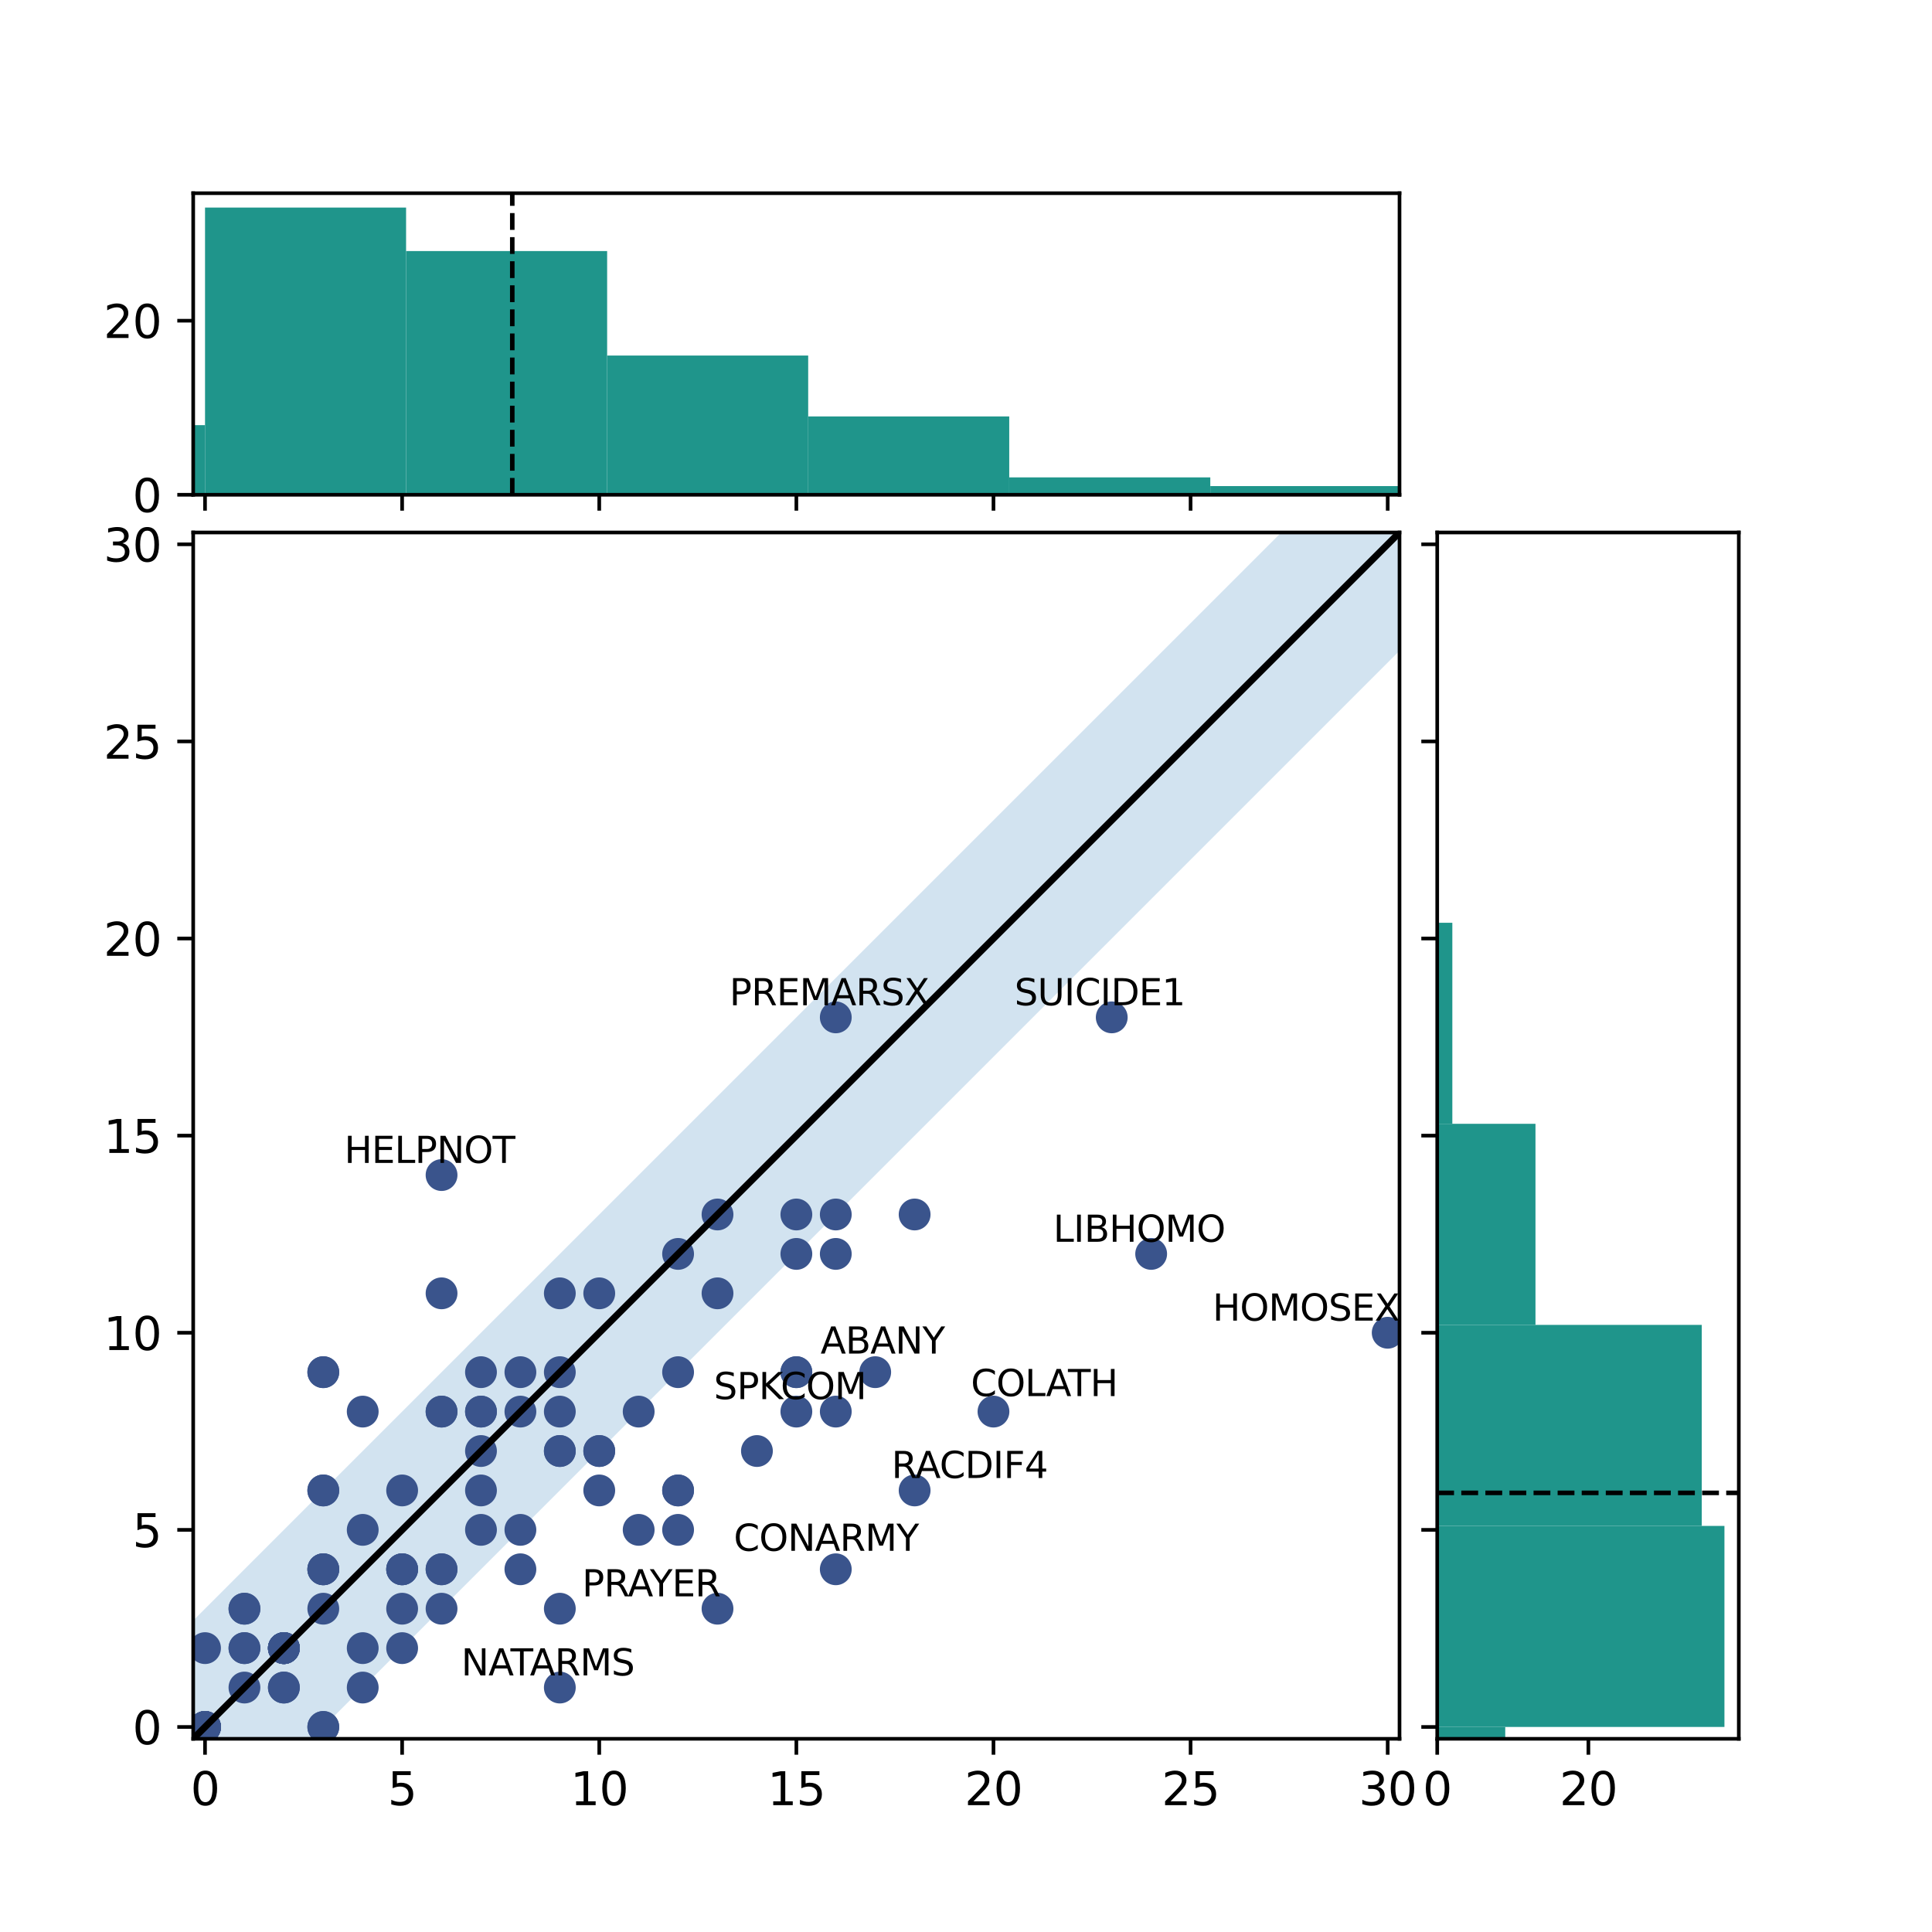 <?xml version="1.0" encoding="utf-8" standalone="no"?>
<!DOCTYPE svg PUBLIC "-//W3C//DTD SVG 1.1//EN"
  "http://www.w3.org/Graphics/SVG/1.1/DTD/svg11.dtd">
<svg xmlns:xlink="http://www.w3.org/1999/xlink" width="425.197pt" height="425.197pt" viewBox="0 0 425.197 425.197" xmlns="http://www.w3.org/2000/svg" version="1.1">
 <defs>
  <style type="text/css">*{stroke-linejoin: round; stroke-linecap: butt}</style>
 </defs>
 <g id="figure_1">
  <g id="patch_1">
   <path d="M 0 425.197 
L 425.197 425.197 
L 425.197 0 
L 0 0 
z
" style="fill: #ffffff"/>
  </g>
  <g id="axes_1">
   <g id="patch_2">
    <path d="M 42.52 382.677 
L 308.008 382.677 
L 308.008 117.188 
L 42.52 117.188 
z
" style="fill: #ffffff"/>
   </g>
   <g id="PolyCollection_1">
    <path d="M 42.52 356.649 
L 42.52 408.705 
L 72.018 379.207 
L 101.517 349.708 
L 131.016 320.209 
L 160.515 290.71 
L 190.013 261.212 
L 219.512 231.713 
L 249.011 202.214 
L 278.51 172.715 
L 308.008 143.217 
L 308.008 91.16 
L 308.008 91.16 
L 278.51 120.659 
L 249.011 150.158 
L 219.512 179.656 
L 190.013 209.155 
L 160.515 238.654 
L 131.016 268.153 
L 101.517 297.651 
L 72.018 327.15 
L 42.52 356.649 
z
" clip-path="url(#peeef10ce1c)" style="fill: #1f77b4; fill-opacity: 0.2"/>
   </g>
   <g id="PathCollection_1">
    <defs>
     <path id="m10fdabe2c1" d="M 0 3 
C 0.796 3 1.559 2.684 2.121 2.121 
C 2.684 1.559 3 0.796 3 0 
C 3 -0.796 2.684 -1.559 2.121 -2.121 
C 1.559 -2.684 0.796 -3 0 -3 
C -0.796 -3 -1.559 -2.684 -2.121 -2.121 
C -2.684 -1.559 -3 -0.796 -3 0 
C -3 0.796 -2.684 1.559 -2.121 2.121 
C -1.559 2.684 -0.796 3 0 3 
z
" style="stroke: #3a548c"/>
    </defs>
    <g clip-path="url(#peeef10ce1c)">
     <use xlink:href="#m10fdabe2c1" x="62.475" y="362.722" style="fill: #3a548c; stroke: #3a548c"/>
     <use xlink:href="#m10fdabe2c1" x="71.151" y="328.018" style="fill: #3a548c; stroke: #3a548c"/>
     <use xlink:href="#m10fdabe2c1" x="45.123" y="362.722" style="fill: #3a548c; stroke: #3a548c"/>
     <use xlink:href="#m10fdabe2c1" x="131.884" y="319.342" style="fill: #3a548c; stroke: #3a548c"/>
     <use xlink:href="#m10fdabe2c1" x="71.151" y="345.37" style="fill: #3a548c; stroke: #3a548c"/>
     <use xlink:href="#m10fdabe2c1" x="79.827" y="310.666" style="fill: #3a548c; stroke: #3a548c"/>
     <use xlink:href="#m10fdabe2c1" x="79.827" y="336.694" style="fill: #3a548c; stroke: #3a548c"/>
     <use xlink:href="#m10fdabe2c1" x="53.799" y="354.046" style="fill: #3a548c; stroke: #3a548c"/>
     <use xlink:href="#m10fdabe2c1" x="71.151" y="345.37" style="fill: #3a548c; stroke: #3a548c"/>
     <use xlink:href="#m10fdabe2c1" x="71.151" y="328.018" style="fill: #3a548c; stroke: #3a548c"/>
     <use xlink:href="#m10fdabe2c1" x="157.912" y="284.637" style="fill: #3a548c; stroke: #3a548c"/>
     <use xlink:href="#m10fdabe2c1" x="123.207" y="371.398" style="fill: #3a548c; stroke: #3a548c"/>
     <use xlink:href="#m10fdabe2c1" x="45.123" y="380.074" style="fill: #3a548c; stroke: #3a548c"/>
     <use xlink:href="#m10fdabe2c1" x="97.179" y="310.666" style="fill: #3a548c; stroke: #3a548c"/>
     <use xlink:href="#m10fdabe2c1" x="45.123" y="380.074" style="fill: #3a548c; stroke: #3a548c"/>
     <use xlink:href="#m10fdabe2c1" x="71.151" y="301.989" style="fill: #3a548c; stroke: #3a548c"/>
     <use xlink:href="#m10fdabe2c1" x="71.151" y="380.074" style="fill: #3a548c; stroke: #3a548c"/>
     <use xlink:href="#m10fdabe2c1" x="53.799" y="354.046" style="fill: #3a548c; stroke: #3a548c"/>
     <use xlink:href="#m10fdabe2c1" x="97.179" y="310.666" style="fill: #3a548c; stroke: #3a548c"/>
     <use xlink:href="#m10fdabe2c1" x="175.264" y="310.666" style="fill: #3a548c; stroke: #3a548c"/>
     <use xlink:href="#m10fdabe2c1" x="218.645" y="310.666" style="fill: #3a548c; stroke: #3a548c"/>
     <use xlink:href="#m10fdabe2c1" x="183.94" y="275.961" style="fill: #3a548c; stroke: #3a548c"/>
     <use xlink:href="#m10fdabe2c1" x="88.503" y="328.018" style="fill: #3a548c; stroke: #3a548c"/>
     <use xlink:href="#m10fdabe2c1" x="88.503" y="345.37" style="fill: #3a548c; stroke: #3a548c"/>
     <use xlink:href="#m10fdabe2c1" x="131.884" y="328.018" style="fill: #3a548c; stroke: #3a548c"/>
     <use xlink:href="#m10fdabe2c1" x="183.94" y="310.666" style="fill: #3a548c; stroke: #3a548c"/>
     <use xlink:href="#m10fdabe2c1" x="166.588" y="319.342" style="fill: #3a548c; stroke: #3a548c"/>
     <use xlink:href="#m10fdabe2c1" x="157.912" y="267.285" style="fill: #3a548c; stroke: #3a548c"/>
     <use xlink:href="#m10fdabe2c1" x="149.236" y="328.018" style="fill: #3a548c; stroke: #3a548c"/>
     <use xlink:href="#m10fdabe2c1" x="131.884" y="319.342" style="fill: #3a548c; stroke: #3a548c"/>
     <use xlink:href="#m10fdabe2c1" x="149.236" y="301.989" style="fill: #3a548c; stroke: #3a548c"/>
     <use xlink:href="#m10fdabe2c1" x="175.264" y="301.989" style="fill: #3a548c; stroke: #3a548c"/>
     <use xlink:href="#m10fdabe2c1" x="149.236" y="275.961" style="fill: #3a548c; stroke: #3a548c"/>
     <use xlink:href="#m10fdabe2c1" x="253.349" y="275.961" style="fill: #3a548c; stroke: #3a548c"/>
     <use xlink:href="#m10fdabe2c1" x="62.475" y="371.398" style="fill: #3a548c; stroke: #3a548c"/>
     <use xlink:href="#m10fdabe2c1" x="45.123" y="380.074" style="fill: #3a548c; stroke: #3a548c"/>
     <use xlink:href="#m10fdabe2c1" x="45.123" y="380.074" style="fill: #3a548c; stroke: #3a548c"/>
     <use xlink:href="#m10fdabe2c1" x="149.236" y="328.018" style="fill: #3a548c; stroke: #3a548c"/>
     <use xlink:href="#m10fdabe2c1" x="175.264" y="267.285" style="fill: #3a548c; stroke: #3a548c"/>
     <use xlink:href="#m10fdabe2c1" x="123.207" y="319.342" style="fill: #3a548c; stroke: #3a548c"/>
     <use xlink:href="#m10fdabe2c1" x="62.475" y="371.398" style="fill: #3a548c; stroke: #3a548c"/>
     <use xlink:href="#m10fdabe2c1" x="157.912" y="354.046" style="fill: #3a548c; stroke: #3a548c"/>
     <use xlink:href="#m10fdabe2c1" x="62.475" y="362.722" style="fill: #3a548c; stroke: #3a548c"/>
     <use xlink:href="#m10fdabe2c1" x="62.475" y="362.722" style="fill: #3a548c; stroke: #3a548c"/>
     <use xlink:href="#m10fdabe2c1" x="88.503" y="345.37" style="fill: #3a548c; stroke: #3a548c"/>
     <use xlink:href="#m10fdabe2c1" x="123.207" y="301.989" style="fill: #3a548c; stroke: #3a548c"/>
     <use xlink:href="#m10fdabe2c1" x="114.531" y="336.694" style="fill: #3a548c; stroke: #3a548c"/>
     <use xlink:href="#m10fdabe2c1" x="123.207" y="354.046" style="fill: #3a548c; stroke: #3a548c"/>
     <use xlink:href="#m10fdabe2c1" x="105.855" y="301.989" style="fill: #3a548c; stroke: #3a548c"/>
     <use xlink:href="#m10fdabe2c1" x="105.855" y="319.342" style="fill: #3a548c; stroke: #3a548c"/>
     <use xlink:href="#m10fdabe2c1" x="71.151" y="301.989" style="fill: #3a548c; stroke: #3a548c"/>
     <use xlink:href="#m10fdabe2c1" x="97.179" y="345.37" style="fill: #3a548c; stroke: #3a548c"/>
     <use xlink:href="#m10fdabe2c1" x="114.531" y="345.37" style="fill: #3a548c; stroke: #3a548c"/>
     <use xlink:href="#m10fdabe2c1" x="97.179" y="345.37" style="fill: #3a548c; stroke: #3a548c"/>
     <use xlink:href="#m10fdabe2c1" x="114.531" y="310.666" style="fill: #3a548c; stroke: #3a548c"/>
     <use xlink:href="#m10fdabe2c1" x="105.855" y="336.694" style="fill: #3a548c; stroke: #3a548c"/>
     <use xlink:href="#m10fdabe2c1" x="123.207" y="319.342" style="fill: #3a548c; stroke: #3a548c"/>
     <use xlink:href="#m10fdabe2c1" x="183.94" y="345.37" style="fill: #3a548c; stroke: #3a548c"/>
     <use xlink:href="#m10fdabe2c1" x="45.123" y="380.074" style="fill: #3a548c; stroke: #3a548c"/>
     <use xlink:href="#m10fdabe2c1" x="97.179" y="354.046" style="fill: #3a548c; stroke: #3a548c"/>
     <use xlink:href="#m10fdabe2c1" x="123.207" y="284.637" style="fill: #3a548c; stroke: #3a548c"/>
     <use xlink:href="#m10fdabe2c1" x="183.94" y="267.285" style="fill: #3a548c; stroke: #3a548c"/>
     <use xlink:href="#m10fdabe2c1" x="71.151" y="354.046" style="fill: #3a548c; stroke: #3a548c"/>
     <use xlink:href="#m10fdabe2c1" x="131.884" y="284.637" style="fill: #3a548c; stroke: #3a548c"/>
     <use xlink:href="#m10fdabe2c1" x="105.855" y="310.666" style="fill: #3a548c; stroke: #3a548c"/>
     <use xlink:href="#m10fdabe2c1" x="175.264" y="301.989" style="fill: #3a548c; stroke: #3a548c"/>
     <use xlink:href="#m10fdabe2c1" x="192.616" y="301.989" style="fill: #3a548c; stroke: #3a548c"/>
     <use xlink:href="#m10fdabe2c1" x="123.207" y="310.666" style="fill: #3a548c; stroke: #3a548c"/>
     <use xlink:href="#m10fdabe2c1" x="45.123" y="380.074" style="fill: #3a548c; stroke: #3a548c"/>
     <use xlink:href="#m10fdabe2c1" x="183.94" y="223.904" style="fill: #3a548c; stroke: #3a548c"/>
     <use xlink:href="#m10fdabe2c1" x="105.855" y="310.666" style="fill: #3a548c; stroke: #3a548c"/>
     <use xlink:href="#m10fdabe2c1" x="305.406" y="293.313" style="fill: #3a548c; stroke: #3a548c"/>
     <use xlink:href="#m10fdabe2c1" x="175.264" y="275.961" style="fill: #3a548c; stroke: #3a548c"/>
     <use xlink:href="#m10fdabe2c1" x="114.531" y="301.989" style="fill: #3a548c; stroke: #3a548c"/>
     <use xlink:href="#m10fdabe2c1" x="244.673" y="223.904" style="fill: #3a548c; stroke: #3a548c"/>
     <use xlink:href="#m10fdabe2c1" x="88.503" y="362.722" style="fill: #3a548c; stroke: #3a548c"/>
     <use xlink:href="#m10fdabe2c1" x="88.503" y="354.046" style="fill: #3a548c; stroke: #3a548c"/>
     <use xlink:href="#m10fdabe2c1" x="79.827" y="371.398" style="fill: #3a548c; stroke: #3a548c"/>
     <use xlink:href="#m10fdabe2c1" x="53.799" y="362.722" style="fill: #3a548c; stroke: #3a548c"/>
     <use xlink:href="#m10fdabe2c1" x="62.475" y="362.722" style="fill: #3a548c; stroke: #3a548c"/>
     <use xlink:href="#m10fdabe2c1" x="62.475" y="362.722" style="fill: #3a548c; stroke: #3a548c"/>
     <use xlink:href="#m10fdabe2c1" x="53.799" y="371.398" style="fill: #3a548c; stroke: #3a548c"/>
     <use xlink:href="#m10fdabe2c1" x="71.151" y="380.074" style="fill: #3a548c; stroke: #3a548c"/>
     <use xlink:href="#m10fdabe2c1" x="79.827" y="362.722" style="fill: #3a548c; stroke: #3a548c"/>
     <use xlink:href="#m10fdabe2c1" x="62.475" y="362.722" style="fill: #3a548c; stroke: #3a548c"/>
     <use xlink:href="#m10fdabe2c1" x="201.292" y="267.285" style="fill: #3a548c; stroke: #3a548c"/>
     <use xlink:href="#m10fdabe2c1" x="88.503" y="345.37" style="fill: #3a548c; stroke: #3a548c"/>
     <use xlink:href="#m10fdabe2c1" x="149.236" y="336.694" style="fill: #3a548c; stroke: #3a548c"/>
     <use xlink:href="#m10fdabe2c1" x="140.56" y="336.694" style="fill: #3a548c; stroke: #3a548c"/>
     <use xlink:href="#m10fdabe2c1" x="201.292" y="328.018" style="fill: #3a548c; stroke: #3a548c"/>
     <use xlink:href="#m10fdabe2c1" x="97.179" y="284.637" style="fill: #3a548c; stroke: #3a548c"/>
     <use xlink:href="#m10fdabe2c1" x="71.151" y="345.37" style="fill: #3a548c; stroke: #3a548c"/>
     <use xlink:href="#m10fdabe2c1" x="97.179" y="258.609" style="fill: #3a548c; stroke: #3a548c"/>
     <use xlink:href="#m10fdabe2c1" x="140.56" y="310.666" style="fill: #3a548c; stroke: #3a548c"/>
     <use xlink:href="#m10fdabe2c1" x="45.123" y="380.074" style="fill: #3a548c; stroke: #3a548c"/>
     <use xlink:href="#m10fdabe2c1" x="105.855" y="328.018" style="fill: #3a548c; stroke: #3a548c"/>
     <use xlink:href="#m10fdabe2c1" x="53.799" y="362.722" style="fill: #3a548c; stroke: #3a548c"/>
    </g>
   </g>
   <g id="matplotlib.axis_1">
    <g id="xtick_1">
     <g id="line2d_1">
      <defs>
       <path id="mb096f17ba6" d="M 0 0 
L 0 3.5 
" style="stroke: #000000; stroke-width: 0.8"/>
      </defs>
      <g>
       <use xlink:href="#mb096f17ba6" x="45.123" y="382.677" style="stroke: #000000; stroke-width: 0.8"/>
      </g>
     </g>
     <g id="text_1">
      <!-- 0 -->
      <g transform="translate(41.941 397.276) scale(0.1 -0.1)">
       <defs>
        <path id="DejaVuSans-30" d="M 2034 4250 
Q 1547 4250 1301 3770 
Q 1056 3291 1056 2328 
Q 1056 1369 1301 889 
Q 1547 409 2034 409 
Q 2525 409 2770 889 
Q 3016 1369 3016 2328 
Q 3016 3291 2770 3770 
Q 2525 4250 2034 4250 
z
M 2034 4750 
Q 2819 4750 3233 4129 
Q 3647 3509 3647 2328 
Q 3647 1150 3233 529 
Q 2819 -91 2034 -91 
Q 1250 -91 836 529 
Q 422 1150 422 2328 
Q 422 3509 836 4129 
Q 1250 4750 2034 4750 
z
" transform="scale(0.016)"/>
       </defs>
       <use xlink:href="#DejaVuSans-30"/>
      </g>
     </g>
    </g>
    <g id="xtick_2">
     <g id="line2d_2">
      <g>
       <use xlink:href="#mb096f17ba6" x="88.503" y="382.677" style="stroke: #000000; stroke-width: 0.8"/>
      </g>
     </g>
     <g id="text_2">
      <!-- 5 -->
      <g transform="translate(85.322 397.276) scale(0.1 -0.1)">
       <defs>
        <path id="DejaVuSans-35" d="M 691 4666 
L 3169 4666 
L 3169 4134 
L 1269 4134 
L 1269 2991 
Q 1406 3038 1543 3061 
Q 1681 3084 1819 3084 
Q 2600 3084 3056 2656 
Q 3513 2228 3513 1497 
Q 3513 744 3044 326 
Q 2575 -91 1722 -91 
Q 1428 -91 1123 -41 
Q 819 9 494 109 
L 494 744 
Q 775 591 1075 516 
Q 1375 441 1709 441 
Q 2250 441 2565 725 
Q 2881 1009 2881 1497 
Q 2881 1984 2565 2268 
Q 2250 2553 1709 2553 
Q 1456 2553 1204 2497 
Q 953 2441 691 2322 
L 691 4666 
z
" transform="scale(0.016)"/>
       </defs>
       <use xlink:href="#DejaVuSans-35"/>
      </g>
     </g>
    </g>
    <g id="xtick_3">
     <g id="line2d_3">
      <g>
       <use xlink:href="#mb096f17ba6" x="131.884" y="382.677" style="stroke: #000000; stroke-width: 0.8"/>
      </g>
     </g>
     <g id="text_3">
      <!-- 10 -->
      <g transform="translate(125.521 397.276) scale(0.1 -0.1)">
       <defs>
        <path id="DejaVuSans-31" d="M 794 531 
L 1825 531 
L 1825 4091 
L 703 3866 
L 703 4441 
L 1819 4666 
L 2450 4666 
L 2450 531 
L 3481 531 
L 3481 0 
L 794 0 
L 794 531 
z
" transform="scale(0.016)"/>
       </defs>
       <use xlink:href="#DejaVuSans-31"/>
       <use xlink:href="#DejaVuSans-30" x="63.623"/>
      </g>
     </g>
    </g>
    <g id="xtick_4">
     <g id="line2d_4">
      <g>
       <use xlink:href="#mb096f17ba6" x="175.264" y="382.677" style="stroke: #000000; stroke-width: 0.8"/>
      </g>
     </g>
     <g id="text_4">
      <!-- 15 -->
      <g transform="translate(168.902 397.276) scale(0.1 -0.1)">
       <use xlink:href="#DejaVuSans-31"/>
       <use xlink:href="#DejaVuSans-35" x="63.623"/>
      </g>
     </g>
    </g>
    <g id="xtick_5">
     <g id="line2d_5">
      <g>
       <use xlink:href="#mb096f17ba6" x="218.645" y="382.677" style="stroke: #000000; stroke-width: 0.8"/>
      </g>
     </g>
     <g id="text_5">
      <!-- 20 -->
      <g transform="translate(212.282 397.276) scale(0.1 -0.1)">
       <defs>
        <path id="DejaVuSans-32" d="M 1228 531 
L 3431 531 
L 3431 0 
L 469 0 
L 469 531 
Q 828 903 1448 1529 
Q 2069 2156 2228 2338 
Q 2531 2678 2651 2914 
Q 2772 3150 2772 3378 
Q 2772 3750 2511 3984 
Q 2250 4219 1831 4219 
Q 1534 4219 1204 4116 
Q 875 4013 500 3803 
L 500 4441 
Q 881 4594 1212 4672 
Q 1544 4750 1819 4750 
Q 2544 4750 2975 4387 
Q 3406 4025 3406 3419 
Q 3406 3131 3298 2873 
Q 3191 2616 2906 2266 
Q 2828 2175 2409 1742 
Q 1991 1309 1228 531 
z
" transform="scale(0.016)"/>
       </defs>
       <use xlink:href="#DejaVuSans-32"/>
       <use xlink:href="#DejaVuSans-30" x="63.623"/>
      </g>
     </g>
    </g>
    <g id="xtick_6">
     <g id="line2d_6">
      <g>
       <use xlink:href="#mb096f17ba6" x="262.025" y="382.677" style="stroke: #000000; stroke-width: 0.8"/>
      </g>
     </g>
     <g id="text_6">
      <!-- 25 -->
      <g transform="translate(255.663 397.276) scale(0.1 -0.1)">
       <use xlink:href="#DejaVuSans-32"/>
       <use xlink:href="#DejaVuSans-35" x="63.623"/>
      </g>
     </g>
    </g>
    <g id="xtick_7">
     <g id="line2d_7">
      <g>
       <use xlink:href="#mb096f17ba6" x="305.406" y="382.677" style="stroke: #000000; stroke-width: 0.8"/>
      </g>
     </g>
     <g id="text_7">
      <!-- 30 -->
      <g transform="translate(299.043 397.276) scale(0.1 -0.1)">
       <defs>
        <path id="DejaVuSans-33" d="M 2597 2516 
Q 3050 2419 3304 2112 
Q 3559 1806 3559 1356 
Q 3559 666 3084 287 
Q 2609 -91 1734 -91 
Q 1441 -91 1130 -33 
Q 819 25 488 141 
L 488 750 
Q 750 597 1062 519 
Q 1375 441 1716 441 
Q 2309 441 2620 675 
Q 2931 909 2931 1356 
Q 2931 1769 2642 2001 
Q 2353 2234 1838 2234 
L 1294 2234 
L 1294 2753 
L 1863 2753 
Q 2328 2753 2575 2939 
Q 2822 3125 2822 3475 
Q 2822 3834 2567 4026 
Q 2313 4219 1838 4219 
Q 1578 4219 1281 4162 
Q 984 4106 628 3988 
L 628 4550 
Q 988 4650 1302 4700 
Q 1616 4750 1894 4750 
Q 2613 4750 3031 4423 
Q 3450 4097 3450 3541 
Q 3450 3153 3228 2886 
Q 3006 2619 2597 2516 
z
" transform="scale(0.016)"/>
       </defs>
       <use xlink:href="#DejaVuSans-33"/>
       <use xlink:href="#DejaVuSans-30" x="63.623"/>
      </g>
     </g>
    </g>
   </g>
   <g id="matplotlib.axis_2">
    <g id="ytick_1">
     <g id="line2d_8">
      <defs>
       <path id="mecb5b1000b" d="M 0 0 
L -3.5 0 
" style="stroke: #000000; stroke-width: 0.8"/>
      </defs>
      <g>
       <use xlink:href="#mecb5b1000b" x="42.52" y="380.074" style="stroke: #000000; stroke-width: 0.8"/>
      </g>
     </g>
     <g id="text_8">
      <!-- 0 -->
      <g transform="translate(29.157 383.874) scale(0.1 -0.1)">
       <use xlink:href="#DejaVuSans-30"/>
      </g>
     </g>
    </g>
    <g id="ytick_2">
     <g id="line2d_9">
      <g>
       <use xlink:href="#mecb5b1000b" x="42.52" y="336.694" style="stroke: #000000; stroke-width: 0.8"/>
      </g>
     </g>
     <g id="text_9">
      <!-- 5 -->
      <g transform="translate(29.157 340.493) scale(0.1 -0.1)">
       <use xlink:href="#DejaVuSans-35"/>
      </g>
     </g>
    </g>
    <g id="ytick_3">
     <g id="line2d_10">
      <g>
       <use xlink:href="#mecb5b1000b" x="42.52" y="293.313" style="stroke: #000000; stroke-width: 0.8"/>
      </g>
     </g>
     <g id="text_10">
      <!-- 10 -->
      <g transform="translate(22.795 297.113) scale(0.1 -0.1)">
       <use xlink:href="#DejaVuSans-31"/>
       <use xlink:href="#DejaVuSans-30" x="63.623"/>
      </g>
     </g>
    </g>
    <g id="ytick_4">
     <g id="line2d_11">
      <g>
       <use xlink:href="#mecb5b1000b" x="42.52" y="249.933" style="stroke: #000000; stroke-width: 0.8"/>
      </g>
     </g>
     <g id="text_11">
      <!-- 15 -->
      <g transform="translate(22.795 253.732) scale(0.1 -0.1)">
       <use xlink:href="#DejaVuSans-31"/>
       <use xlink:href="#DejaVuSans-35" x="63.623"/>
      </g>
     </g>
    </g>
    <g id="ytick_5">
     <g id="line2d_12">
      <g>
       <use xlink:href="#mecb5b1000b" x="42.52" y="206.552" style="stroke: #000000; stroke-width: 0.8"/>
      </g>
     </g>
     <g id="text_12">
      <!-- 20 -->
      <g transform="translate(22.795 210.351) scale(0.1 -0.1)">
       <use xlink:href="#DejaVuSans-32"/>
       <use xlink:href="#DejaVuSans-30" x="63.623"/>
      </g>
     </g>
    </g>
    <g id="ytick_6">
     <g id="line2d_13">
      <g>
       <use xlink:href="#mecb5b1000b" x="42.52" y="163.172" style="stroke: #000000; stroke-width: 0.8"/>
      </g>
     </g>
     <g id="text_13">
      <!-- 25 -->
      <g transform="translate(22.795 166.971) scale(0.1 -0.1)">
       <use xlink:href="#DejaVuSans-32"/>
       <use xlink:href="#DejaVuSans-35" x="63.623"/>
      </g>
     </g>
    </g>
    <g id="ytick_7">
     <g id="line2d_14">
      <g>
       <use xlink:href="#mecb5b1000b" x="42.52" y="119.791" style="stroke: #000000; stroke-width: 0.8"/>
      </g>
     </g>
     <g id="text_14">
      <!-- 30 -->
      <g transform="translate(22.795 123.59) scale(0.1 -0.1)">
       <use xlink:href="#DejaVuSans-33"/>
       <use xlink:href="#DejaVuSans-30" x="63.623"/>
      </g>
     </g>
    </g>
   </g>
   <g id="line2d_15">
    <path d="M 42.52 382.677 
L 308.008 117.188 
" clip-path="url(#peeef10ce1c)" style="fill: none; stroke: #000000; stroke-width: 1.5; stroke-linecap: square"/>
   </g>
   <g id="patch_3">
    <path d="M 42.52 382.677 
L 42.52 117.188 
" style="fill: none; stroke: #000000; stroke-width: 0.8; stroke-linejoin: miter; stroke-linecap: square"/>
   </g>
   <g id="patch_4">
    <path d="M 308.008 382.677 
L 308.008 117.188 
" style="fill: none; stroke: #000000; stroke-width: 0.8; stroke-linejoin: miter; stroke-linecap: square"/>
   </g>
   <g id="patch_5">
    <path d="M 42.52 382.677 
L 308.008 382.677 
" style="fill: none; stroke: #000000; stroke-width: 0.8; stroke-linejoin: miter; stroke-linecap: square"/>
   </g>
   <g id="patch_6">
    <path d="M 42.52 117.188 
L 308.008 117.188 
" style="fill: none; stroke: #000000; stroke-width: 0.8; stroke-linejoin: miter; stroke-linecap: square"/>
   </g>
   <g id="text_15">
    <!-- NATARMS -->
    <g transform="translate(101.509 368.728) scale(0.08 -0.08)">
     <defs>
      <path id="DejaVuSans-4e" d="M 628 4666 
L 1478 4666 
L 3547 763 
L 3547 4666 
L 4159 4666 
L 4159 0 
L 3309 0 
L 1241 3903 
L 1241 0 
L 628 0 
L 628 4666 
z
" transform="scale(0.016)"/>
      <path id="DejaVuSans-41" d="M 2188 4044 
L 1331 1722 
L 3047 1722 
L 2188 4044 
z
M 1831 4666 
L 2547 4666 
L 4325 0 
L 3669 0 
L 3244 1197 
L 1141 1197 
L 716 0 
L 50 0 
L 1831 4666 
z
" transform="scale(0.016)"/>
      <path id="DejaVuSans-54" d="M -19 4666 
L 3928 4666 
L 3928 4134 
L 2272 4134 
L 2272 0 
L 1638 0 
L 1638 4134 
L -19 4134 
L -19 4666 
z
" transform="scale(0.016)"/>
      <path id="DejaVuSans-52" d="M 2841 2188 
Q 3044 2119 3236 1894 
Q 3428 1669 3622 1275 
L 4263 0 
L 3584 0 
L 2988 1197 
Q 2756 1666 2539 1819 
Q 2322 1972 1947 1972 
L 1259 1972 
L 1259 0 
L 628 0 
L 628 4666 
L 2053 4666 
Q 2853 4666 3247 4331 
Q 3641 3997 3641 3322 
Q 3641 2881 3436 2590 
Q 3231 2300 2841 2188 
z
M 1259 4147 
L 1259 2491 
L 2053 2491 
Q 2509 2491 2742 2702 
Q 2975 2913 2975 3322 
Q 2975 3731 2742 3939 
Q 2509 4147 2053 4147 
L 1259 4147 
z
" transform="scale(0.016)"/>
      <path id="DejaVuSans-4d" d="M 628 4666 
L 1569 4666 
L 2759 1491 
L 3956 4666 
L 4897 4666 
L 4897 0 
L 4281 0 
L 4281 4097 
L 3078 897 
L 2444 897 
L 1241 4097 
L 1241 0 
L 628 0 
L 628 4666 
z
" transform="scale(0.016)"/>
      <path id="DejaVuSans-53" d="M 3425 4513 
L 3425 3897 
Q 3066 4069 2747 4153 
Q 2428 4238 2131 4238 
Q 1616 4238 1336 4038 
Q 1056 3838 1056 3469 
Q 1056 3159 1242 3001 
Q 1428 2844 1947 2747 
L 2328 2669 
Q 3034 2534 3370 2195 
Q 3706 1856 3706 1288 
Q 3706 609 3251 259 
Q 2797 -91 1919 -91 
Q 1588 -91 1214 -16 
Q 841 59 441 206 
L 441 856 
Q 825 641 1194 531 
Q 1563 422 1919 422 
Q 2459 422 2753 634 
Q 3047 847 3047 1241 
Q 3047 1584 2836 1778 
Q 2625 1972 2144 2069 
L 1759 2144 
Q 1053 2284 737 2584 
Q 422 2884 422 3419 
Q 422 4038 858 4394 
Q 1294 4750 2059 4750 
Q 2388 4750 2728 4690 
Q 3069 4631 3425 4513 
z
" transform="scale(0.016)"/>
     </defs>
     <use xlink:href="#DejaVuSans-4e"/>
     <use xlink:href="#DejaVuSans-41" x="74.805"/>
     <use xlink:href="#DejaVuSans-54" x="135.463"/>
     <use xlink:href="#DejaVuSans-41" x="188.797"/>
     <use xlink:href="#DejaVuSans-52" x="257.205"/>
     <use xlink:href="#DejaVuSans-4d" x="326.688"/>
     <use xlink:href="#DejaVuSans-53" x="412.967"/>
    </g>
   </g>
   <g id="text_16">
    <!-- COLATH -->
    <g transform="translate(213.675 307.253) scale(0.08 -0.08)">
     <defs>
      <path id="DejaVuSans-43" d="M 4122 4306 
L 4122 3641 
Q 3803 3938 3442 4084 
Q 3081 4231 2675 4231 
Q 1875 4231 1450 3742 
Q 1025 3253 1025 2328 
Q 1025 1406 1450 917 
Q 1875 428 2675 428 
Q 3081 428 3442 575 
Q 3803 722 4122 1019 
L 4122 359 
Q 3791 134 3420 21 
Q 3050 -91 2638 -91 
Q 1578 -91 968 557 
Q 359 1206 359 2328 
Q 359 3453 968 4101 
Q 1578 4750 2638 4750 
Q 3056 4750 3426 4639 
Q 3797 4528 4122 4306 
z
" transform="scale(0.016)"/>
      <path id="DejaVuSans-4f" d="M 2522 4238 
Q 1834 4238 1429 3725 
Q 1025 3213 1025 2328 
Q 1025 1447 1429 934 
Q 1834 422 2522 422 
Q 3209 422 3611 934 
Q 4013 1447 4013 2328 
Q 4013 3213 3611 3725 
Q 3209 4238 2522 4238 
z
M 2522 4750 
Q 3503 4750 4090 4092 
Q 4678 3434 4678 2328 
Q 4678 1225 4090 567 
Q 3503 -91 2522 -91 
Q 1538 -91 948 565 
Q 359 1222 359 2328 
Q 359 3434 948 4092 
Q 1538 4750 2522 4750 
z
" transform="scale(0.016)"/>
      <path id="DejaVuSans-4c" d="M 628 4666 
L 1259 4666 
L 1259 531 
L 3531 531 
L 3531 0 
L 628 0 
L 628 4666 
z
" transform="scale(0.016)"/>
      <path id="DejaVuSans-48" d="M 628 4666 
L 1259 4666 
L 1259 2753 
L 3553 2753 
L 3553 4666 
L 4184 4666 
L 4184 0 
L 3553 0 
L 3553 2222 
L 1259 2222 
L 1259 0 
L 628 0 
L 628 4666 
z
" transform="scale(0.016)"/>
     </defs>
     <use xlink:href="#DejaVuSans-43"/>
     <use xlink:href="#DejaVuSans-4f" x="69.824"/>
     <use xlink:href="#DejaVuSans-4c" x="148.535"/>
     <use xlink:href="#DejaVuSans-41" x="206.498"/>
     <use xlink:href="#DejaVuSans-54" x="267.156"/>
     <use xlink:href="#DejaVuSans-48" x="328.24"/>
    </g>
   </g>
   <g id="text_17">
    <!-- SPKCOM -->
    <g transform="translate(157.095 307.918) scale(0.08 -0.08)">
     <defs>
      <path id="DejaVuSans-50" d="M 1259 4147 
L 1259 2394 
L 2053 2394 
Q 2494 2394 2734 2622 
Q 2975 2850 2975 3272 
Q 2975 3691 2734 3919 
Q 2494 4147 2053 4147 
L 1259 4147 
z
M 628 4666 
L 2053 4666 
Q 2838 4666 3239 4311 
Q 3641 3956 3641 3272 
Q 3641 2581 3239 2228 
Q 2838 1875 2053 1875 
L 1259 1875 
L 1259 0 
L 628 0 
L 628 4666 
z
" transform="scale(0.016)"/>
      <path id="DejaVuSans-4b" d="M 628 4666 
L 1259 4666 
L 1259 2694 
L 3353 4666 
L 4166 4666 
L 1850 2491 
L 4331 0 
L 3500 0 
L 1259 2247 
L 1259 0 
L 628 0 
L 628 4666 
z
" transform="scale(0.016)"/>
     </defs>
     <use xlink:href="#DejaVuSans-53"/>
     <use xlink:href="#DejaVuSans-50" x="63.477"/>
     <use xlink:href="#DejaVuSans-4b" x="123.779"/>
     <use xlink:href="#DejaVuSans-43" x="183.855"/>
     <use xlink:href="#DejaVuSans-4f" x="253.68"/>
     <use xlink:href="#DejaVuSans-4d" x="332.391"/>
    </g>
   </g>
   <g id="text_18">
    <!-- LIBHOMO -->
    <g transform="translate(231.799 273.291) scale(0.08 -0.08)">
     <defs>
      <path id="DejaVuSans-49" d="M 628 4666 
L 1259 4666 
L 1259 0 
L 628 0 
L 628 4666 
z
" transform="scale(0.016)"/>
      <path id="DejaVuSans-42" d="M 1259 2228 
L 1259 519 
L 2272 519 
Q 2781 519 3026 730 
Q 3272 941 3272 1375 
Q 3272 1813 3026 2020 
Q 2781 2228 2272 2228 
L 1259 2228 
z
M 1259 4147 
L 1259 2741 
L 2194 2741 
Q 2656 2741 2882 2914 
Q 3109 3088 3109 3444 
Q 3109 3797 2882 3972 
Q 2656 4147 2194 4147 
L 1259 4147 
z
M 628 4666 
L 2241 4666 
Q 2963 4666 3353 4366 
Q 3744 4066 3744 3513 
Q 3744 3084 3544 2831 
Q 3344 2578 2956 2516 
Q 3422 2416 3680 2098 
Q 3938 1781 3938 1306 
Q 3938 681 3513 340 
Q 3088 0 2303 0 
L 628 0 
L 628 4666 
z
" transform="scale(0.016)"/>
     </defs>
     <use xlink:href="#DejaVuSans-4c"/>
     <use xlink:href="#DejaVuSans-49" x="55.713"/>
     <use xlink:href="#DejaVuSans-42" x="85.205"/>
     <use xlink:href="#DejaVuSans-48" x="153.809"/>
     <use xlink:href="#DejaVuSans-4f" x="229.004"/>
     <use xlink:href="#DejaVuSans-4d" x="307.715"/>
     <use xlink:href="#DejaVuSans-4f" x="393.994"/>
    </g>
   </g>
   <g id="text_19">
    <!-- PRAYER -->
    <g transform="translate(128.102 351.325) scale(0.08 -0.08)">
     <defs>
      <path id="DejaVuSans-59" d="M -13 4666 
L 666 4666 
L 1959 2747 
L 3244 4666 
L 3922 4666 
L 2272 2222 
L 2272 0 
L 1638 0 
L 1638 2222 
L -13 4666 
z
" transform="scale(0.016)"/>
      <path id="DejaVuSans-45" d="M 628 4666 
L 3578 4666 
L 3578 4134 
L 1259 4134 
L 1259 2753 
L 3481 2753 
L 3481 2222 
L 1259 2222 
L 1259 531 
L 3634 531 
L 3634 0 
L 628 0 
L 628 4666 
z
" transform="scale(0.016)"/>
     </defs>
     <use xlink:href="#DejaVuSans-50"/>
     <use xlink:href="#DejaVuSans-52" x="60.303"/>
     <use xlink:href="#DejaVuSans-41" x="125.785"/>
     <use xlink:href="#DejaVuSans-59" x="186.443"/>
     <use xlink:href="#DejaVuSans-45" x="247.527"/>
     <use xlink:href="#DejaVuSans-52" x="310.711"/>
    </g>
   </g>
   <g id="text_20">
    <!-- CONARMY -->
    <g transform="translate(161.482 341.302) scale(0.08 -0.08)">
     <use xlink:href="#DejaVuSans-43"/>
     <use xlink:href="#DejaVuSans-4f" x="69.824"/>
     <use xlink:href="#DejaVuSans-4e" x="148.535"/>
     <use xlink:href="#DejaVuSans-41" x="223.34"/>
     <use xlink:href="#DejaVuSans-52" x="291.748"/>
     <use xlink:href="#DejaVuSans-4d" x="361.23"/>
     <use xlink:href="#DejaVuSans-59" x="447.51"/>
    </g>
   </g>
   <g id="text_21">
    <!-- ABANY -->
    <g transform="translate(180.589 297.894) scale(0.08 -0.08)">
     <use xlink:href="#DejaVuSans-41"/>
     <use xlink:href="#DejaVuSans-42" x="68.408"/>
     <use xlink:href="#DejaVuSans-41" x="137.012"/>
     <use xlink:href="#DejaVuSans-4e" x="205.42"/>
     <use xlink:href="#DejaVuSans-59" x="280.225"/>
    </g>
   </g>
   <g id="text_22">
    <!-- PREMARSX -->
    <g transform="translate(160.535 221.234) scale(0.08 -0.08)">
     <defs>
      <path id="DejaVuSans-58" d="M 403 4666 
L 1081 4666 
L 2241 2931 
L 3406 4666 
L 4084 4666 
L 2584 2425 
L 4184 0 
L 3506 0 
L 2194 1984 
L 872 0 
L 191 0 
L 1856 2491 
L 403 4666 
z
" transform="scale(0.016)"/>
     </defs>
     <use xlink:href="#DejaVuSans-50"/>
     <use xlink:href="#DejaVuSans-52" x="60.303"/>
     <use xlink:href="#DejaVuSans-45" x="129.785"/>
     <use xlink:href="#DejaVuSans-4d" x="192.969"/>
     <use xlink:href="#DejaVuSans-41" x="279.248"/>
     <use xlink:href="#DejaVuSans-52" x="347.656"/>
     <use xlink:href="#DejaVuSans-53" x="417.139"/>
     <use xlink:href="#DejaVuSans-58" x="480.615"/>
    </g>
   </g>
   <g id="text_23">
    <!-- HOMOSEX -->
    <g transform="translate(266.865 290.643) scale(0.08 -0.08)">
     <use xlink:href="#DejaVuSans-48"/>
     <use xlink:href="#DejaVuSans-4f" x="75.195"/>
     <use xlink:href="#DejaVuSans-4d" x="153.906"/>
     <use xlink:href="#DejaVuSans-4f" x="240.186"/>
     <use xlink:href="#DejaVuSans-53" x="318.896"/>
     <use xlink:href="#DejaVuSans-45" x="382.373"/>
     <use xlink:href="#DejaVuSans-58" x="445.557"/>
    </g>
   </g>
   <g id="text_24">
    <!-- SUICIDE1 -->
    <g transform="translate(223.26 221.234) scale(0.08 -0.08)">
     <defs>
      <path id="DejaVuSans-55" d="M 556 4666 
L 1191 4666 
L 1191 1831 
Q 1191 1081 1462 751 
Q 1734 422 2344 422 
Q 2950 422 3222 751 
Q 3494 1081 3494 1831 
L 3494 4666 
L 4128 4666 
L 4128 1753 
Q 4128 841 3676 375 
Q 3225 -91 2344 -91 
Q 1459 -91 1007 375 
Q 556 841 556 1753 
L 556 4666 
z
" transform="scale(0.016)"/>
      <path id="DejaVuSans-44" d="M 1259 4147 
L 1259 519 
L 2022 519 
Q 2988 519 3436 956 
Q 3884 1394 3884 2338 
Q 3884 3275 3436 3711 
Q 2988 4147 2022 4147 
L 1259 4147 
z
M 628 4666 
L 1925 4666 
Q 3281 4666 3915 4102 
Q 4550 3538 4550 2338 
Q 4550 1131 3912 565 
Q 3275 0 1925 0 
L 628 0 
L 628 4666 
z
" transform="scale(0.016)"/>
     </defs>
     <use xlink:href="#DejaVuSans-53"/>
     <use xlink:href="#DejaVuSans-55" x="63.477"/>
     <use xlink:href="#DejaVuSans-49" x="136.67"/>
     <use xlink:href="#DejaVuSans-43" x="166.162"/>
     <use xlink:href="#DejaVuSans-49" x="235.986"/>
     <use xlink:href="#DejaVuSans-44" x="265.479"/>
     <use xlink:href="#DejaVuSans-45" x="342.48"/>
     <use xlink:href="#DejaVuSans-31" x="405.664"/>
    </g>
   </g>
   <g id="text_25">
    <!-- RACDIF4 -->
    <g transform="translate(196.209 325.284) scale(0.08 -0.08)">
     <defs>
      <path id="DejaVuSans-46" d="M 628 4666 
L 3309 4666 
L 3309 4134 
L 1259 4134 
L 1259 2759 
L 3109 2759 
L 3109 2228 
L 1259 2228 
L 1259 0 
L 628 0 
L 628 4666 
z
" transform="scale(0.016)"/>
      <path id="DejaVuSans-34" d="M 2419 4116 
L 825 1625 
L 2419 1625 
L 2419 4116 
z
M 2253 4666 
L 3047 4666 
L 3047 1625 
L 3713 1625 
L 3713 1100 
L 3047 1100 
L 3047 0 
L 2419 0 
L 2419 1100 
L 313 1100 
L 313 1709 
L 2253 4666 
z
" transform="scale(0.016)"/>
     </defs>
     <use xlink:href="#DejaVuSans-52"/>
     <use xlink:href="#DejaVuSans-41" x="65.482"/>
     <use xlink:href="#DejaVuSans-43" x="132.141"/>
     <use xlink:href="#DejaVuSans-44" x="201.965"/>
     <use xlink:href="#DejaVuSans-49" x="278.967"/>
     <use xlink:href="#DejaVuSans-46" x="308.459"/>
     <use xlink:href="#DejaVuSans-34" x="365.979"/>
    </g>
   </g>
   <g id="text_26">
    <!-- HELPNOT -->
    <g transform="translate(75.779 255.938) scale(0.08 -0.08)">
     <use xlink:href="#DejaVuSans-48"/>
     <use xlink:href="#DejaVuSans-45" x="75.195"/>
     <use xlink:href="#DejaVuSans-4c" x="138.379"/>
     <use xlink:href="#DejaVuSans-50" x="194.092"/>
     <use xlink:href="#DejaVuSans-4e" x="254.395"/>
     <use xlink:href="#DejaVuSans-4f" x="329.199"/>
     <use xlink:href="#DejaVuSans-54" x="407.91"/>
    </g>
   </g>
  </g>
  <g id="axes_2">
   <g id="patch_7">
    <path d="M 42.52 108.892 
L 308.008 108.892 
L 308.008 42.52 
L 42.52 42.52 
z
" style="fill: #ffffff"/>
   </g>
   <g id="patch_8">
    <path d="M -220.366 108.892 
L -176.118 108.892 
L -176.118 108.892 
L -220.366 108.892 
z
" clip-path="url(#pc72b75840e)" style="fill: #1f958b"/>
   </g>
   <g id="patch_9">
    <path d="M -176.118 108.892 
L -131.87 108.892 
L -131.87 108.892 
L -176.118 108.892 
z
" clip-path="url(#pc72b75840e)" style="fill: #1f958b"/>
   </g>
   <g id="patch_10">
    <path d="M -131.87 108.892 
L -87.622 108.892 
L -87.622 108.892 
L -131.87 108.892 
z
" clip-path="url(#pc72b75840e)" style="fill: #1f958b"/>
   </g>
   <g id="patch_11">
    <path d="M -87.622 108.892 
L -43.374 108.892 
L -43.374 108.892 
L -87.622 108.892 
z
" clip-path="url(#pc72b75840e)" style="fill: #1f958b"/>
   </g>
   <g id="patch_12">
    <path d="M -43.374 108.892 
L 0.874 108.892 
L 0.874 108.892 
L -43.374 108.892 
z
" clip-path="url(#pc72b75840e)" style="fill: #1f958b"/>
   </g>
   <g id="patch_13">
    <path d="M 0.874 108.892 
L 45.123 108.892 
L 45.123 93.568 
L 0.874 93.568 
z
" clip-path="url(#pc72b75840e)" style="fill: #1f958b"/>
   </g>
   <g id="patch_14">
    <path d="M 45.123 108.892 
L 89.371 108.892 
L 89.371 45.68 
L 45.123 45.68 
z
" clip-path="url(#pc72b75840e)" style="fill: #1f958b"/>
   </g>
   <g id="patch_15">
    <path d="M 89.371 108.892 
L 133.619 108.892 
L 133.619 55.258 
L 89.371 55.258 
z
" clip-path="url(#pc72b75840e)" style="fill: #1f958b"/>
   </g>
   <g id="patch_16">
    <path d="M 133.619 108.892 
L 177.867 108.892 
L 177.867 78.244 
L 133.619 78.244 
z
" clip-path="url(#pc72b75840e)" style="fill: #1f958b"/>
   </g>
   <g id="patch_17">
    <path d="M 177.867 108.892 
L 222.115 108.892 
L 222.115 91.652 
L 177.867 91.652 
z
" clip-path="url(#pc72b75840e)" style="fill: #1f958b"/>
   </g>
   <g id="patch_18">
    <path d="M 222.115 108.892 
L 266.363 108.892 
L 266.363 105.061 
L 222.115 105.061 
z
" clip-path="url(#pc72b75840e)" style="fill: #1f958b"/>
   </g>
   <g id="patch_19">
    <path d="M 266.363 108.892 
L 310.611 108.892 
L 310.611 106.976 
L 266.363 106.976 
z
" clip-path="url(#pc72b75840e)" style="fill: #1f958b"/>
   </g>
   <g id="matplotlib.axis_3">
    <g id="xtick_8">
     <g id="line2d_16">
      <g>
       <use xlink:href="#mb096f17ba6" x="45.123" y="108.892" style="stroke: #000000; stroke-width: 0.8"/>
      </g>
     </g>
    </g>
    <g id="xtick_9">
     <g id="line2d_17">
      <g>
       <use xlink:href="#mb096f17ba6" x="88.503" y="108.892" style="stroke: #000000; stroke-width: 0.8"/>
      </g>
     </g>
    </g>
    <g id="xtick_10">
     <g id="line2d_18">
      <g>
       <use xlink:href="#mb096f17ba6" x="131.884" y="108.892" style="stroke: #000000; stroke-width: 0.8"/>
      </g>
     </g>
    </g>
    <g id="xtick_11">
     <g id="line2d_19">
      <g>
       <use xlink:href="#mb096f17ba6" x="175.264" y="108.892" style="stroke: #000000; stroke-width: 0.8"/>
      </g>
     </g>
    </g>
    <g id="xtick_12">
     <g id="line2d_20">
      <g>
       <use xlink:href="#mb096f17ba6" x="218.645" y="108.892" style="stroke: #000000; stroke-width: 0.8"/>
      </g>
     </g>
    </g>
    <g id="xtick_13">
     <g id="line2d_21">
      <g>
       <use xlink:href="#mb096f17ba6" x="262.025" y="108.892" style="stroke: #000000; stroke-width: 0.8"/>
      </g>
     </g>
    </g>
    <g id="xtick_14">
     <g id="line2d_22">
      <g>
       <use xlink:href="#mb096f17ba6" x="305.406" y="108.892" style="stroke: #000000; stroke-width: 0.8"/>
      </g>
     </g>
    </g>
   </g>
   <g id="matplotlib.axis_4">
    <g id="ytick_8">
     <g id="line2d_23">
      <g>
       <use xlink:href="#mecb5b1000b" x="42.52" y="108.892" style="stroke: #000000; stroke-width: 0.8"/>
      </g>
     </g>
     <g id="text_27">
      <!-- 0 -->
      <g transform="translate(29.157 112.691) scale(0.1 -0.1)">
       <use xlink:href="#DejaVuSans-30"/>
      </g>
     </g>
    </g>
    <g id="ytick_9">
     <g id="line2d_24">
      <g>
       <use xlink:href="#mecb5b1000b" x="42.52" y="70.582" style="stroke: #000000; stroke-width: 0.8"/>
      </g>
     </g>
     <g id="text_28">
      <!-- 20 -->
      <g transform="translate(22.795 74.381) scale(0.1 -0.1)">
       <use xlink:href="#DejaVuSans-32"/>
       <use xlink:href="#DejaVuSans-30" x="63.623"/>
      </g>
     </g>
    </g>
   </g>
   <g id="line2d_25">
    <path d="M 112.742 108.892 
L 112.742 42.52 
" clip-path="url(#pc72b75840e)" style="fill: none; stroke-dasharray: 3.7,1.6; stroke-dashoffset: 0; stroke: #000000"/>
   </g>
   <g id="patch_20">
    <path d="M 42.52 108.892 
L 42.52 42.52 
" style="fill: none; stroke: #000000; stroke-width: 0.8; stroke-linejoin: miter; stroke-linecap: square"/>
   </g>
   <g id="patch_21">
    <path d="M 308.008 108.892 
L 308.008 42.52 
" style="fill: none; stroke: #000000; stroke-width: 0.8; stroke-linejoin: miter; stroke-linecap: square"/>
   </g>
   <g id="patch_22">
    <path d="M 42.52 108.892 
L 308.008 108.892 
" style="fill: none; stroke: #000000; stroke-width: 0.8; stroke-linejoin: miter; stroke-linecap: square"/>
   </g>
   <g id="patch_23">
    <path d="M 42.52 42.52 
L 308.008 42.52 
" style="fill: none; stroke: #000000; stroke-width: 0.8; stroke-linejoin: miter; stroke-linecap: square"/>
   </g>
  </g>
  <g id="axes_3">
   <g id="patch_24">
    <path d="M 316.305 382.677 
L 382.677 382.677 
L 382.677 117.188 
L 316.305 117.188 
z
" style="fill: #ffffff"/>
   </g>
   <g id="patch_25">
    <path d="M 316.305 645.563 
L 316.305 645.563 
L 316.305 601.315 
L 316.305 601.315 
z
" clip-path="url(#p67546e61ef)" style="fill: #1f958b"/>
   </g>
   <g id="patch_26">
    <path d="M 316.305 601.315 
L 316.305 601.315 
L 316.305 557.067 
L 316.305 557.067 
z
" clip-path="url(#p67546e61ef)" style="fill: #1f958b"/>
   </g>
   <g id="patch_27">
    <path d="M 316.305 557.067 
L 316.305 557.067 
L 316.305 512.819 
L 316.305 512.819 
z
" clip-path="url(#p67546e61ef)" style="fill: #1f958b"/>
   </g>
   <g id="patch_28">
    <path d="M 316.305 512.819 
L 316.305 512.819 
L 316.305 468.571 
L 316.305 468.571 
z
" clip-path="url(#p67546e61ef)" style="fill: #1f958b"/>
   </g>
   <g id="patch_29">
    <path d="M 316.305 468.571 
L 316.305 468.571 
L 316.305 424.322 
L 316.305 424.322 
z
" clip-path="url(#p67546e61ef)" style="fill: #1f958b"/>
   </g>
   <g id="patch_30">
    <path d="M 316.305 424.322 
L 331.276 424.322 
L 331.276 380.074 
L 316.305 380.074 
z
" clip-path="url(#p67546e61ef)" style="fill: #1f958b"/>
   </g>
   <g id="patch_31">
    <path d="M 316.305 380.074 
L 379.517 380.074 
L 379.517 335.826 
L 316.305 335.826 
z
" clip-path="url(#p67546e61ef)" style="fill: #1f958b"/>
   </g>
   <g id="patch_32">
    <path d="M 316.305 335.826 
L 374.526 335.826 
L 374.526 291.578 
L 316.305 291.578 
z
" clip-path="url(#p67546e61ef)" style="fill: #1f958b"/>
   </g>
   <g id="patch_33">
    <path d="M 316.305 291.578 
L 337.93 291.578 
L 337.93 247.33 
L 316.305 247.33 
z
" clip-path="url(#p67546e61ef)" style="fill: #1f958b"/>
   </g>
   <g id="patch_34">
    <path d="M 316.305 247.33 
L 319.632 247.33 
L 319.632 203.082 
L 316.305 203.082 
z
" clip-path="url(#p67546e61ef)" style="fill: #1f958b"/>
   </g>
   <g id="patch_35">
    <path d="M 316.305 203.082 
L 316.305 203.082 
L 316.305 158.834 
L 316.305 158.834 
z
" clip-path="url(#p67546e61ef)" style="fill: #1f958b"/>
   </g>
   <g id="patch_36">
    <path d="M 316.305 158.834 
L 316.305 158.834 
L 316.305 114.586 
L 316.305 114.586 
z
" clip-path="url(#p67546e61ef)" style="fill: #1f958b"/>
   </g>
   <g id="matplotlib.axis_5">
    <g id="xtick_15">
     <g id="line2d_26">
      <g>
       <use xlink:href="#mb096f17ba6" x="316.305" y="382.677" style="stroke: #000000; stroke-width: 0.8"/>
      </g>
     </g>
     <g id="text_29">
      <!-- 0 -->
      <g transform="translate(313.124 397.276) scale(0.1 -0.1)">
       <use xlink:href="#DejaVuSans-30"/>
      </g>
     </g>
    </g>
    <g id="xtick_16">
     <g id="line2d_27">
      <g>
       <use xlink:href="#mb096f17ba6" x="349.574" y="382.677" style="stroke: #000000; stroke-width: 0.8"/>
      </g>
     </g>
     <g id="text_30">
      <!-- 20 -->
      <g transform="translate(343.212 397.276) scale(0.1 -0.1)">
       <use xlink:href="#DejaVuSans-32"/>
       <use xlink:href="#DejaVuSans-30" x="63.623"/>
      </g>
     </g>
    </g>
   </g>
   <g id="matplotlib.axis_6">
    <g id="ytick_10">
     <g id="line2d_28">
      <g>
       <use xlink:href="#mecb5b1000b" x="316.305" y="380.074" style="stroke: #000000; stroke-width: 0.8"/>
      </g>
     </g>
    </g>
    <g id="ytick_11">
     <g id="line2d_29">
      <g>
       <use xlink:href="#mecb5b1000b" x="316.305" y="336.694" style="stroke: #000000; stroke-width: 0.8"/>
      </g>
     </g>
    </g>
    <g id="ytick_12">
     <g id="line2d_30">
      <g>
       <use xlink:href="#mecb5b1000b" x="316.305" y="293.313" style="stroke: #000000; stroke-width: 0.8"/>
      </g>
     </g>
    </g>
    <g id="ytick_13">
     <g id="line2d_31">
      <g>
       <use xlink:href="#mecb5b1000b" x="316.305" y="249.933" style="stroke: #000000; stroke-width: 0.8"/>
      </g>
     </g>
    </g>
    <g id="ytick_14">
     <g id="line2d_32">
      <g>
       <use xlink:href="#mecb5b1000b" x="316.305" y="206.552" style="stroke: #000000; stroke-width: 0.8"/>
      </g>
     </g>
    </g>
    <g id="ytick_15">
     <g id="line2d_33">
      <g>
       <use xlink:href="#mecb5b1000b" x="316.305" y="163.172" style="stroke: #000000; stroke-width: 0.8"/>
      </g>
     </g>
    </g>
    <g id="ytick_16">
     <g id="line2d_34">
      <g>
       <use xlink:href="#mecb5b1000b" x="316.305" y="119.791" style="stroke: #000000; stroke-width: 0.8"/>
      </g>
     </g>
    </g>
   </g>
   <g id="line2d_35">
    <path d="M 316.305 328.554 
L 382.677 328.554 
" clip-path="url(#p67546e61ef)" style="fill: none; stroke-dasharray: 3.7,1.6; stroke-dashoffset: 0; stroke: #000000"/>
   </g>
   <g id="patch_37">
    <path d="M 316.305 382.677 
L 316.305 117.188 
" style="fill: none; stroke: #000000; stroke-width: 0.8; stroke-linejoin: miter; stroke-linecap: square"/>
   </g>
   <g id="patch_38">
    <path d="M 382.677 382.677 
L 382.677 117.188 
" style="fill: none; stroke: #000000; stroke-width: 0.8; stroke-linejoin: miter; stroke-linecap: square"/>
   </g>
   <g id="patch_39">
    <path d="M 316.305 382.677 
L 382.677 382.677 
" style="fill: none; stroke: #000000; stroke-width: 0.8; stroke-linejoin: miter; stroke-linecap: square"/>
   </g>
   <g id="patch_40">
    <path d="M 316.305 117.188 
L 382.677 117.188 
" style="fill: none; stroke: #000000; stroke-width: 0.8; stroke-linejoin: miter; stroke-linecap: square"/>
   </g>
  </g>
 </g>
 <defs>
  <clipPath id="peeef10ce1c">
   <rect x="42.52" y="117.188" width="265.489" height="265.489"/>
  </clipPath>
  <clipPath id="pc72b75840e">
   <rect x="42.52" y="42.52" width="265.489" height="66.372"/>
  </clipPath>
  <clipPath id="p67546e61ef">
   <rect x="316.305" y="117.188" width="66.372" height="265.489"/>
  </clipPath>
 </defs>
</svg>
